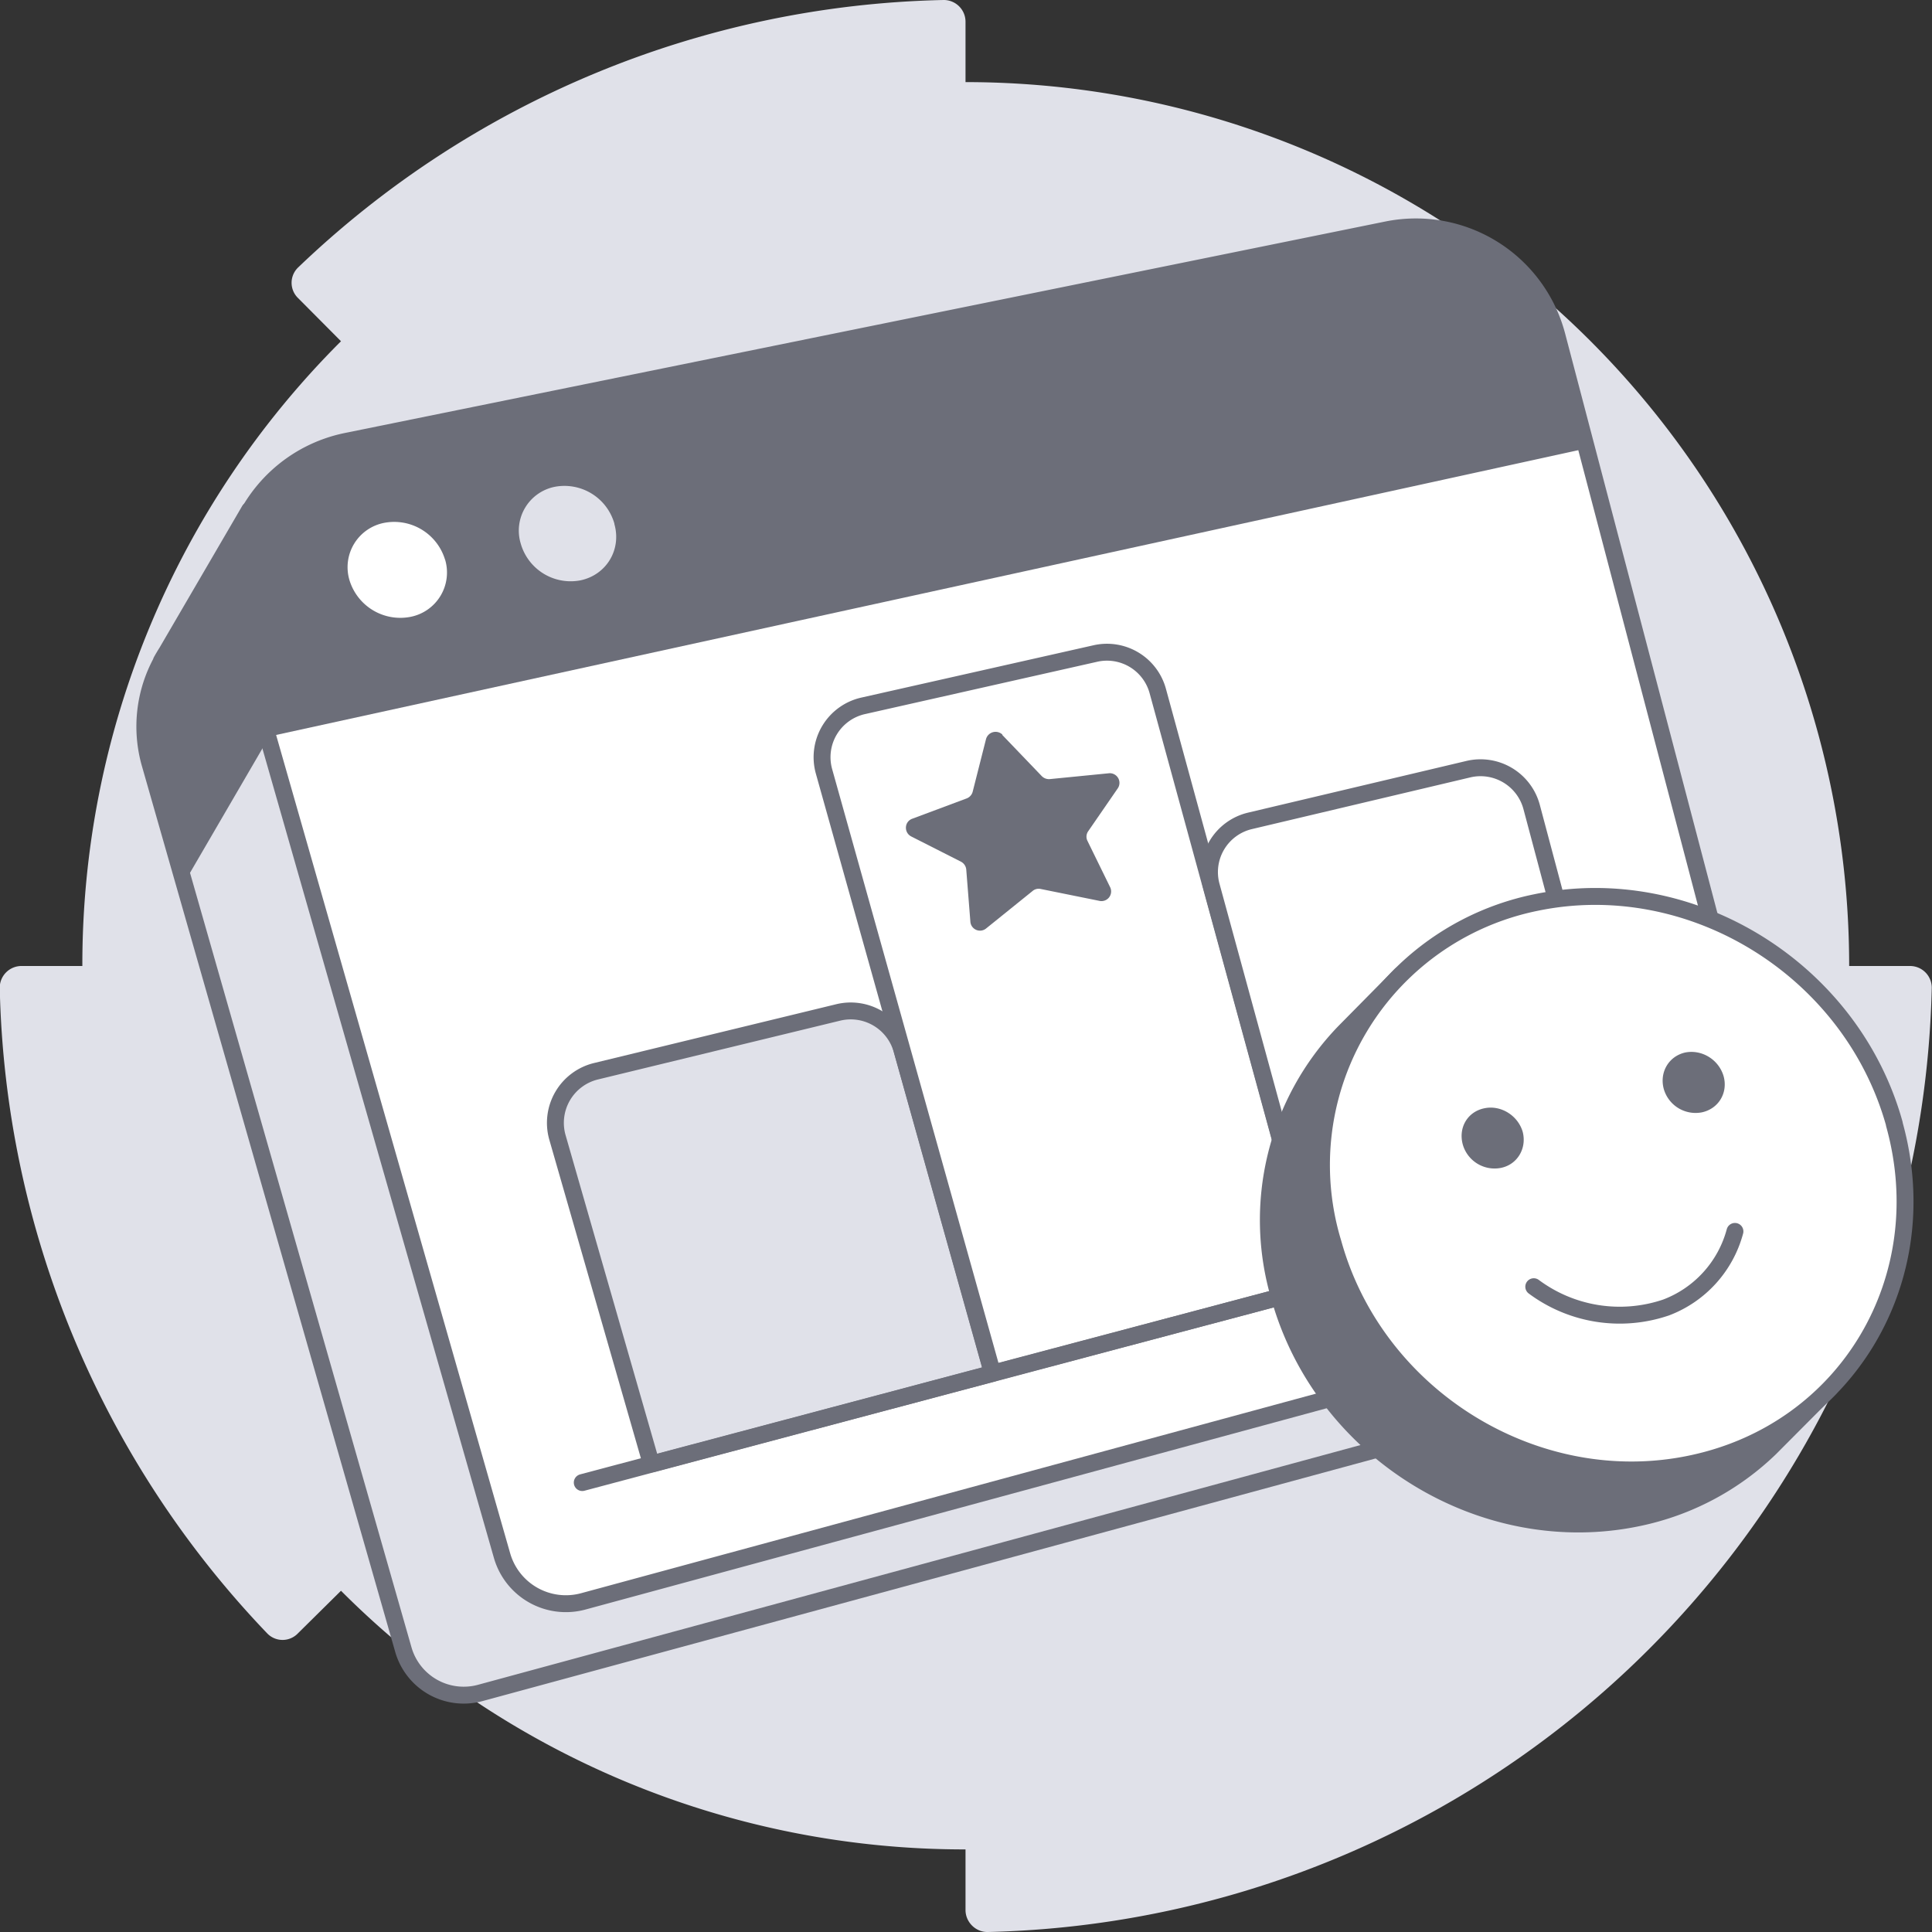 <svg xmlns="http://www.w3.org/2000/svg" width="80" height="80" fill="none" viewBox="0 0 80 80">
  <rect x="0" y="0" width="80" height="80" fill="#333333" stroke="none"/>
  <path fill="#E0E1E9" d="M14.12 65.87a36.46 36.46 0 0 0 25.86 10.71v2.51c0 .5.42.92.92.91a40.02 40.02 0 0 0 39.09-39.09.9.9 0 0 0-.9-.91h-2.52A36.59 36.59 0 0 0 39.98 3.4V.9a.9.9 0 0 0-.91-.9 39.83 39.83 0 0 0-26.72 11.07.88.88 0 0 0 0 1.28l1.77 1.78A36.46 36.46 0 0 0 3.41 40H.9a.9.9 0 0 0-.91.92 39.87 39.87 0 0 0 11.07 26.71.88.88 0 0 0 1.28 0l1.78-1.76Z"/>
  <path fill="#E0E1E9" stroke="#6C6E79" stroke-linecap="round" stroke-linejoin="round" stroke-width=".7" d="m66.16 57.37.12-.08 6.52-4.33-3.15-1.7-3.14.76-8.34-31.68a5.73 5.73 0 0 0-6.7-4.15l-39.74 8.06-1.4-3.12-3.43 5.88a6.5 6.5 0 0 0-.22.37v.02a5.62 5.62 0 0 0-.46 4.25L16.7 68.3a2.6 2.6 0 0 0 3.19 1.8l45.46-12.35c.27-.07.52-.2.74-.34l.06-.04h0Z"/>
  <path fill="#fff" stroke="#6C6E79" stroke-linecap="round" stroke-linejoin="round" stroke-width=".7" d="m72.02 53.31-47.87 13a2.75 2.75 0 0 1-3.36-1.89L9.75 25.82a6.03 6.03 0 0 1 4.61-7.55l43.05-8.75a6.04 6.04 0 0 1 7.06 4.38l9.48 36.08a2.73 2.73 0 0 1-1.93 3.33v0Z"/>
  <path fill="#6C6E79" d="m65.68 18.57-54.6 11.94-1.35-4.69a6.03 6.03 0 0 1 4.61-7.55L57.4 9.53a6.04 6.04 0 0 1 7.05 4.38l1.23 4.67.01-.01Z"/>
  <path fill="#fff" d="M18.43 23.17a1.87 1.87 0 0 1-1.42 2.37 2.2 2.2 0 0 1-2.54-1.52 1.87 1.87 0 0 1 1.44-2.37 2.2 2.2 0 0 1 2.52 1.53Z"/>
  <path fill="#E0E1E9" d="M25.44 21.7c.3 1.05-.32 2.1-1.4 2.33a2.15 2.15 0 0 1-2.48-1.53 1.85 1.85 0 0 1 1.4-2.34 2.15 2.15 0 0 1 2.48 1.52v.01Z"/>
  <path fill="#6C6E79" d="M11.1 30.6s.32-3.16.6-6.39l-1.37-3.08-3.43 5.88a6.5 6.5 0 0 0-.22.37v.02a5.62 5.62 0 0 0-.45 4.25l1.4 4.9 3.47-5.96Z"/>
  <path fill="#fff" d="M33.66 33.85a14.13 14.13 0 0 0-1.67 12.35 13.24 13.24 0 0 0 2.1 4.03 14.16 14.16 0 0 0 3.48 3.29 14.17 14.17 0 1 0 15.76-23.56A14.15 14.15 0 0 0 40.1 28.6a14.15 14.15 0 0 0-6.42 5.24h-.01Z"/>
  <path fill="#E0E1E9" stroke="#6C6E79" stroke-linecap="round" stroke-linejoin="round" stroke-width=".7" d="m41.09 56.87-14.12 3.75-3.89-13.53a2.2 2.2 0 0 1 1.59-2.73l10.05-2.44a2.2 2.2 0 0 1 2.62 1.53l3.75 13.4v.02Z"/>
  <path fill="#fff" stroke="#6C6E79" stroke-linecap="round" stroke-linejoin="round" stroke-width=".7" d="m54.69 53.26-13.59 3.6-6.98-24.92a2.18 2.18 0 0 1 1.61-2.71l9.63-2.17a2.18 2.18 0 0 1 2.58 1.55l6.74 24.65h0Z"/>
  <path fill="#fff" stroke="#6C6E79" stroke-linecap="round" stroke-linejoin="round" stroke-width=".7" d="m67.77 49.77-13.08 3.49-4.53-16.57a2.18 2.18 0 0 1 1.6-2.7l9.04-2.14a2.19 2.19 0 0 1 2.62 1.56l4.36 16.37h0Z"/>
  <path stroke="#6C6E79" stroke-linecap="round" stroke-linejoin="round" stroke-width=".7" d="m24.11 61.39 46.2-12.29"/>
  <path fill="#6C6E79" d="m41.5 30.43 1.64 1.71a.42.42 0 0 0 .34.12l2.43-.24a.4.4 0 0 1 .37.63l-1.22 1.77a.39.39 0 0 0-.03.4l.93 1.9a.4.4 0 0 1-.45.58l-2.42-.49a.39.39 0 0 0-.34.09l-1.91 1.54a.4.4 0 0 1-.66-.29L40.01 36a.41.41 0 0 0-.22-.32l-2.05-1.04c-.32-.16-.3-.62.04-.74l2.25-.84a.41.41 0 0 0 .25-.29l.55-2.17a.41.41 0 0 1 .68-.18Z"/>
  <path fill="#6C6E79" stroke="#6C6E79" stroke-linecap="round" stroke-linejoin="round" stroke-width=".7" d="M76.24 48.78c-1.78-6.4-8.41-10.5-14.83-9.15-1.1.23-2.1.6-3.03 1.1l-.38-.36-2.33 2.36h0a11.21 11.21 0 0 0-2.69 10.97c1.8 6.43 8.47 10.51 14.89 9.14a11.1 11.1 0 0 0 5.42-2.87l2.46-2.47-.36-.34a11.37 11.37 0 0 0 .83-8.37h.02Z"/>
  <path fill="#fff" stroke="#6C6E79" stroke-linecap="round" stroke-linejoin="round" stroke-width=".7" d="M78.44 46.55c1.78 6.39-1.95 12.68-8.36 14.05-6.41 1.38-13.1-2.7-14.88-9.13a11.09 11.09 0 0 1 8.41-14.1c6.42-1.33 13.05 2.77 14.83 9.16v.01Z"/>
  <path fill="#fff" d="M63.51 53.28a5.96 5.96 0 0 0 5.48.86 4.66 4.66 0 0 0 2.85-3.15"/>
  <path stroke="#6C6E79" stroke-linecap="round" stroke-linejoin="round" stroke-width=".7" d="M63.51 53.28a5.96 5.96 0 0 0 5.48.86 4.66 4.66 0 0 0 2.85-3.15"/>
  <path fill="#6C6E79" d="M63.05 46.86c.18.68-.21 1.36-.9 1.5a1.37 1.37 0 0 1-1.58-.97c-.19-.7.2-1.36.9-1.5.68-.14 1.38.3 1.58.97Zm8.32-2.3c.19.68-.2 1.35-.9 1.5a1.37 1.37 0 0 1-1.58-.98c-.18-.68.21-1.35.9-1.5.69-.13 1.38.3 1.58.98Z"/>
</svg>

